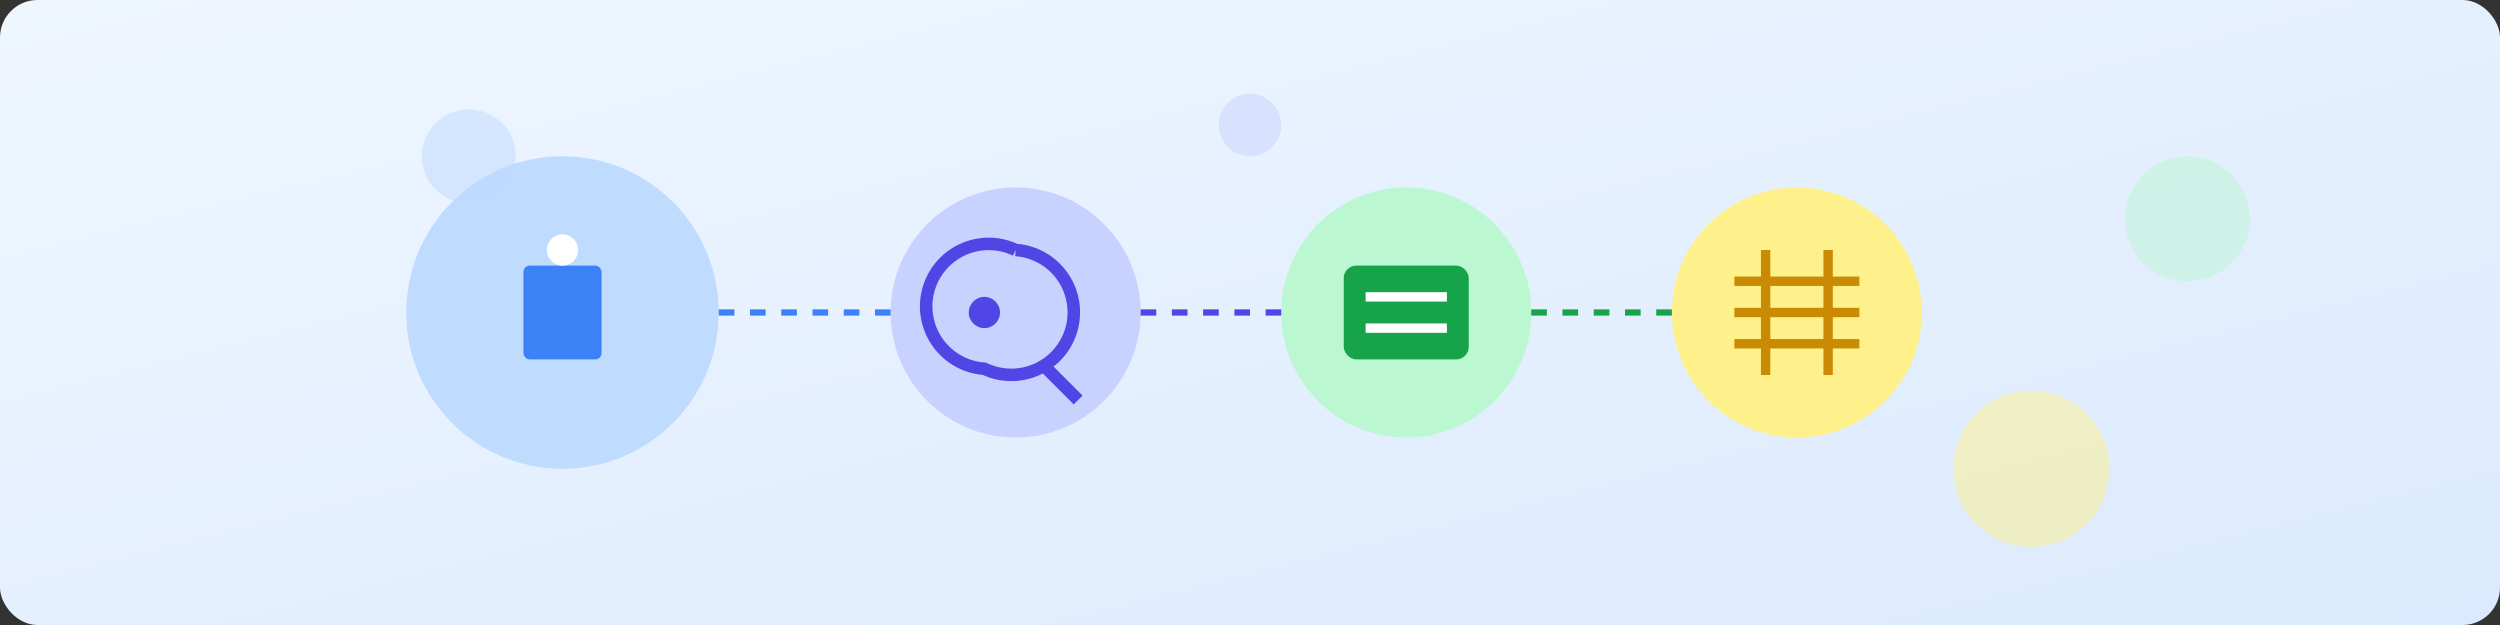
    <svg width="800" height="200" xmlns="http://www.w3.org/2000/svg">
      <rect width="100%" height="100%" fill="#333333" stroke="none"/>
      <defs>
        <linearGradient id="bgGrad" x1="0%" y1="0%" x2="100%" y2="100%">
          <stop offset="0%" style="stop-color:#eff6ff;stop-opacity:1" />
          <stop offset="100%" style="stop-color:#dbeafe;stop-opacity:1" />
        </linearGradient>
        <filter id="shadow" x="-50%" y="-50%" width="200%" height="200%">
          <feDropShadow dx="0" dy="4" stdDeviation="8" flood-color="#0000001a" />
        </filter>
      </defs>
      
      <!-- Background -->
      <rect width="800" height="200" fill="url(#bgGrad)" rx="12" />
      
      <!-- Step 1 -->
      <circle cx="180" cy="100" r="50" fill="#bfdbfe" />
      <rect x="167.5" y="85" width="25" height="30" rx="2" fill="#3b82f6" />
      <circle cx="180" cy="80" r="5" fill="white" />
      
      <!-- Step 2 -->
      <circle cx="325" cy="100" r="40" fill="#c7d2fe" />
      <path d="M325,80 a20,20 0 1,1 -10,38 a20,20 0 1,1 10,-38" stroke="#4f46e5" fill="none" stroke-width="4" />
      <circle cx="315" cy="100" r="5" fill="#4f46e5" />
      <path d="M335,118 L345,128" stroke="#4f46e5" stroke-width="4" />
      
      <!-- Step 3 -->
      <circle cx="450" cy="100" r="40" fill="#bbf7d0" />
      <rect x="430" y="85" width="40" height="30" rx="4" fill="#16a34a" />
      <line x1="437" y1="95" x2="463" y2="95" stroke="white" stroke-width="3" />
      <line x1="437" y1="105" x2="463" y2="105" stroke="white" stroke-width="3" />
      
      <!-- Step 4 -->
      <circle cx="575" cy="100" r="40" fill="#fef08a" />
      <line x1="555" y1="100" x2="595" y2="100" stroke="#ca8a04" stroke-width="3" />
      <line x1="555" y1="90" x2="595" y2="90" stroke="#ca8a04" stroke-width="3" />
      <line x1="555" y1="110" x2="595" y2="110" stroke="#ca8a04" stroke-width="3" />
      <line x1="565" y1="80" x2="565" y2="120" stroke="#ca8a04" stroke-width="3" />
      <line x1="585" y1="80" x2="585" y2="120" stroke="#ca8a04" stroke-width="3" />
      
      <!-- Connector Lines -->
      <line x1="230" y1="100" x2="285" y2="100" stroke="#3b82f6" stroke-width="2" stroke-dasharray="5,5" />
      <line x1="365" y1="100" x2="410" y2="100" stroke="#4f46e5" stroke-width="2" stroke-dasharray="5,5" />
      <line x1="490" y1="100" x2="535" y2="100" stroke="#16a34a" stroke-width="2" stroke-dasharray="5,5" />
      
      <!-- Light Circles for Depth -->
      <circle cx="150" cy="50" r="15" fill="#bfdbfe" opacity="0.5" />
      <circle cx="650" cy="150" r="25" fill="#fef08a" opacity="0.5" />
      <circle cx="700" cy="70" r="20" fill="#bbf7d0" opacity="0.5" />
      <circle cx="400" cy="40" r="10" fill="#c7d2fe" opacity="0.5" />
    </svg>
    